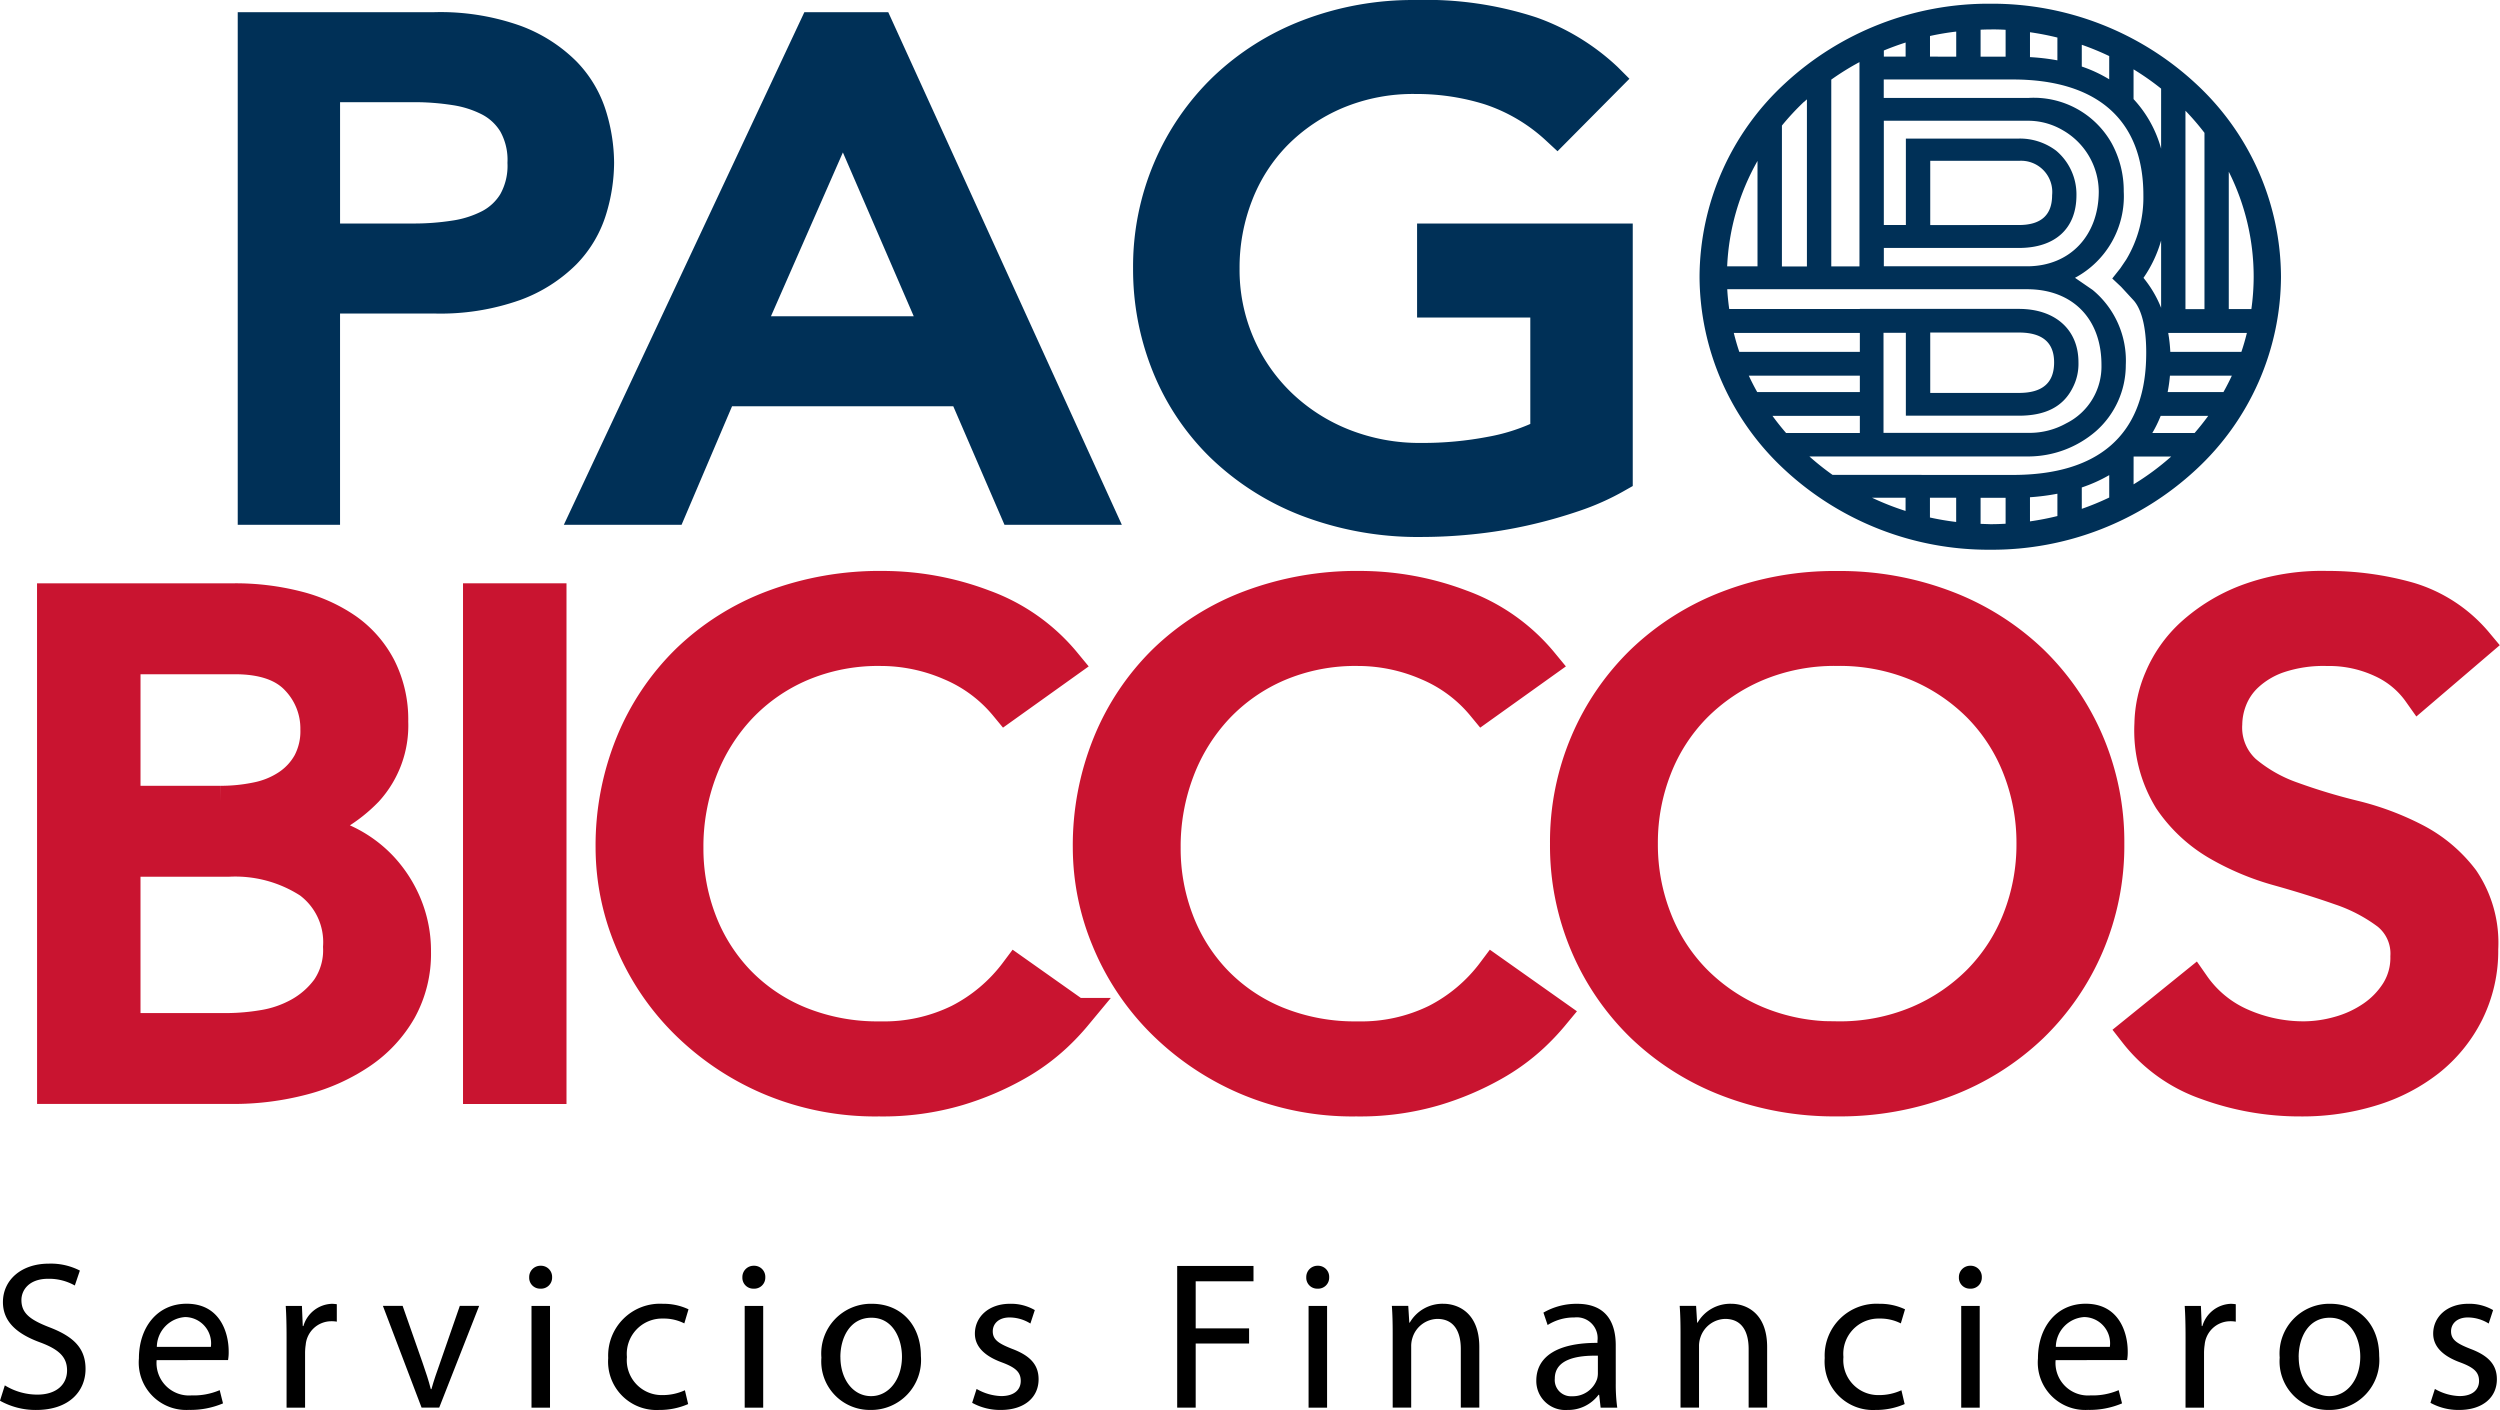 <svg xmlns="http://www.w3.org/2000/svg" width="226.78" height="127.901" viewBox="0 0 226.78 127.901">
  <g id="Group_1323" data-name="Group 1323" transform="translate(2510.768 829.193)">
    <g id="Group_1322" data-name="Group 1322" transform="translate(-1199.051 -1959.504)">
      <g id="Group_1" data-name="Group 1" transform="translate(-1311.717 1244.939)">
        <path id="Path_1" data-name="Path 1" d="M-1311.279,1404.336a5.627,5.627,0,0,0,2.956.839c1.7,0,2.689-.9,2.689-2.193,0-1.182-.687-1.888-2.422-2.536-2.1-.763-3.395-1.869-3.395-3.662,0-2,1.659-3.489,4.157-3.489a5.753,5.753,0,0,1,2.822.629l-.458,1.354a4.752,4.752,0,0,0-2.422-.61c-1.754,0-2.422,1.049-2.422,1.926,0,1.2.782,1.793,2.555,2.479,2.174.839,3.261,1.888,3.261,3.776,0,1.983-1.449,3.719-4.481,3.719a6.634,6.634,0,0,1-3.28-.839Z" transform="translate(1311.717 -1393.295)"/>
        <path id="Path_2" data-name="Path 2" d="M-1281.144,1406.775a2.948,2.948,0,0,0,3.165,3.2,6,6,0,0,0,2.555-.477l.3,1.2a7.512,7.512,0,0,1-3.089.591,4.3,4.3,0,0,1-4.539-4.672c0-2.784,1.64-4.958,4.329-4.958,3.032,0,3.814,2.631,3.814,4.328a4.047,4.047,0,0,1-.057.782Zm4.919-1.2a2.382,2.382,0,0,0-2.326-2.707,2.749,2.749,0,0,0-2.575,2.707Z" transform="translate(1295.353 -1398.023)"/>
        <path id="Path_3" data-name="Path 3" d="M-1252.078,1404.736c0-1.087-.019-2.022-.076-2.88h1.469l.076,1.831h.057a2.791,2.791,0,0,1,2.574-2.021,3.375,3.375,0,0,1,.458.038v1.583a2.6,2.6,0,0,0-.572-.038,2.336,2.336,0,0,0-2.25,2.136,5.034,5.034,0,0,0-.057.782v4.92h-1.678Z" transform="translate(1278.073 -1398.023)"/>
        <path id="Path_4" data-name="Path 4" d="M-1230.112,1402.1l1.812,5.168c.3.858.552,1.621.744,2.384h.057c.21-.763.477-1.525.782-2.384l1.793-5.168h1.754l-3.623,9.229h-1.6l-3.509-9.229Z" transform="translate(1266.635 -1398.27)"/>
        <path id="Path_5" data-name="Path 5" d="M-1199.322,1394.782a1,1,0,0,1-1.068,1.029.987.987,0,0,1-1.011-1.029,1.022,1.022,0,0,1,1.048-1.049A1.007,1.007,0,0,1-1199.322,1394.782Zm-1.869,11.823v-9.229h1.678v9.229Z" transform="translate(1249.405 -1393.542)"/>
        <path id="Path_6" data-name="Path 6" d="M-1177.674,1410.761a6.479,6.479,0,0,1-2.651.534,4.385,4.385,0,0,1-4.6-4.71,4.7,4.7,0,0,1,4.958-4.92,5.278,5.278,0,0,1,2.326.5l-.381,1.278a4.116,4.116,0,0,0-1.945-.439,3.2,3.2,0,0,0-3.261,3.49,3.165,3.165,0,0,0,3.2,3.452,4.8,4.8,0,0,0,2.06-.439Z" transform="translate(1240.097 -1398.023)"/>
        <path id="Path_7" data-name="Path 7" d="M-1154.88,1394.782a1,1,0,0,1-1.068,1.029.987.987,0,0,1-1.011-1.029,1.022,1.022,0,0,1,1.049-1.049A1.007,1.007,0,0,1-1154.88,1394.782Zm-1.869,11.823v-9.229h1.678v9.229Z" transform="translate(1224.302 -1393.542)"/>
        <path id="Path_8" data-name="Path 8" d="M-1131.459,1406.394a4.521,4.521,0,0,1-4.6,4.9,4.4,4.4,0,0,1-4.424-4.748,4.511,4.511,0,0,1,4.577-4.882C-1133.251,1401.665-1131.459,1403.591-1131.459,1406.394Zm-7.3.1c0,2.021,1.144,3.547,2.784,3.547,1.6,0,2.8-1.507,2.8-3.585,0-1.564-.782-3.527-2.765-3.527C-1137.9,1402.924-1138.762,1404.755-1138.762,1406.49Z" transform="translate(1214.994 -1398.023)"/>
        <path id="Path_9" data-name="Path 9" d="M-1108.654,1409.388a4.744,4.744,0,0,0,2.232.648c1.2,0,1.773-.591,1.773-1.373,0-.8-.477-1.221-1.7-1.678-1.678-.61-2.46-1.506-2.46-2.613,0-1.488,1.22-2.708,3.185-2.708a4.286,4.286,0,0,1,2.25.572l-.4,1.22a3.582,3.582,0,0,0-1.888-.552c-.991,0-1.525.572-1.525,1.258,0,.763.534,1.106,1.735,1.583,1.583.591,2.422,1.392,2.422,2.765,0,1.64-1.278,2.785-3.433,2.785a5.264,5.264,0,0,1-2.594-.648Z" transform="translate(1197.243 -1398.023)"/>
        <path id="Path_10" data-name="Path 10" d="M-1066.32,1393.776h6.922v1.392h-5.244v4.271h4.844v1.373h-4.844v5.816h-1.678Z" transform="translate(1173.105 -1393.567)"/>
        <path id="Path_11" data-name="Path 11" d="M-1037.331,1394.782a1,1,0,0,1-1.068,1.029.987.987,0,0,1-1.011-1.029,1.023,1.023,0,0,1,1.049-1.049A1.007,1.007,0,0,1-1037.331,1394.782Zm-1.869,11.823v-9.229h1.678v9.229Z" transform="translate(1157.904 -1393.542)"/>
        <path id="Path_12" data-name="Path 12" d="M-1021.495,1404.354c0-.973-.019-1.735-.076-2.5h1.488l.095,1.525h.038a3.42,3.42,0,0,1,3.051-1.716c1.277,0,3.261.763,3.261,3.928v5.492h-1.678v-5.32c0-1.488-.553-2.727-2.136-2.727a2.421,2.421,0,0,0-2.25,1.717,2.41,2.41,0,0,0-.115.781v5.549h-1.678Z" transform="translate(1147.829 -1398.023)"/>
        <path id="Path_13" data-name="Path 13" d="M-984.252,1408.873a15.5,15.5,0,0,0,.134,2.212h-1.507l-.133-1.163h-.057a3.439,3.439,0,0,1-2.823,1.373,2.63,2.63,0,0,1-2.822-2.651c0-2.231,1.983-3.452,5.549-3.433v-.19a1.889,1.889,0,0,0-2.1-2.116,4.449,4.449,0,0,0-2.422.686l-.381-1.125a5.981,5.981,0,0,1,3.051-.8c2.822,0,3.509,1.926,3.509,3.757Zm-1.621-2.5c-1.831-.039-3.909.286-3.909,2.078a1.47,1.47,0,0,0,1.563,1.6,2.33,2.33,0,0,0,2.269-1.545,1.881,1.881,0,0,0,.076-.534Z" transform="translate(1130.821 -1398.023)"/>
        <path id="Path_14" data-name="Path 14" d="M-961.493,1404.354c0-.973-.019-1.735-.076-2.5h1.488l.095,1.525h.038a3.419,3.419,0,0,1,3.051-1.716c1.278,0,3.261.763,3.261,3.928v5.492h-1.678v-5.32c0-1.488-.553-2.727-2.136-2.727a2.421,2.421,0,0,0-2.25,1.717,2.407,2.407,0,0,0-.115.781v5.549h-1.678Z" transform="translate(1113.937 -1398.023)"/>
        <path id="Path_15" data-name="Path 15" d="M-924.08,1410.761a6.48,6.48,0,0,1-2.651.534,4.385,4.385,0,0,1-4.6-4.71,4.7,4.7,0,0,1,4.958-4.92,5.281,5.281,0,0,1,2.326.5l-.381,1.278a4.117,4.117,0,0,0-1.945-.439,3.2,3.2,0,0,0-3.261,3.49,3.165,3.165,0,0,0,3.2,3.452,4.8,4.8,0,0,0,2.06-.439Z" transform="translate(1096.855 -1398.023)"/>
        <path id="Path_16" data-name="Path 16" d="M-901.285,1394.782a1,1,0,0,1-1.068,1.029.987.987,0,0,1-1.011-1.029,1.023,1.023,0,0,1,1.049-1.049A1.007,1.007,0,0,1-901.285,1394.782Zm-1.869,11.823v-9.229h1.678v9.229Z" transform="translate(1081.06 -1393.542)"/>
        <path id="Path_17" data-name="Path 17" d="M-885.283,1406.775a2.948,2.948,0,0,0,3.165,3.2,6,6,0,0,0,2.555-.477l.306,1.2a7.518,7.518,0,0,1-3.089.591,4.3,4.3,0,0,1-4.539-4.672c0-2.784,1.64-4.958,4.329-4.958,3.032,0,3.814,2.631,3.814,4.328a4.067,4.067,0,0,1-.057.782Zm4.92-1.2a2.382,2.382,0,0,0-2.326-2.707,2.748,2.748,0,0,0-2.574,2.707Z" transform="translate(1071.752 -1398.023)"/>
        <path id="Path_18" data-name="Path 18" d="M-856.216,1404.736c0-1.087-.019-2.022-.077-2.88h1.469l.076,1.831h.057a2.791,2.791,0,0,1,2.574-2.021,3.376,3.376,0,0,1,.457.038v1.583a2.6,2.6,0,0,0-.572-.038,2.337,2.337,0,0,0-2.251,2.136,5.065,5.065,0,0,0-.057.782v4.92h-1.678Z" transform="translate(1054.472 -1398.023)"/>
        <path id="Path_19" data-name="Path 19" d="M-827.461,1406.394a4.521,4.521,0,0,1-4.6,4.9,4.4,4.4,0,0,1-4.424-4.748,4.511,4.511,0,0,1,4.576-4.882C-829.253,1401.665-827.461,1403.591-827.461,1406.394Zm-7.3.1c0,2.021,1.145,3.547,2.784,3.547,1.6,0,2.8-1.507,2.8-3.585,0-1.564-.782-3.527-2.766-3.527C-833.907,1402.924-834.765,1404.755-834.765,1406.49Z" transform="translate(1043.281 -1398.023)"/>
        <path id="Path_20" data-name="Path 20" d="M-804.656,1409.388a4.74,4.74,0,0,0,2.231.648c1.2,0,1.773-.591,1.773-1.373,0-.8-.477-1.221-1.7-1.678-1.678-.61-2.46-1.506-2.46-2.613,0-1.488,1.22-2.708,3.185-2.708a4.285,4.285,0,0,1,2.25.572l-.4,1.22a3.582,3.582,0,0,0-1.888-.552c-.992,0-1.526.572-1.526,1.258,0,.763.534,1.106,1.735,1.583,1.583.591,2.422,1.392,2.422,2.765,0,1.64-1.278,2.785-3.432,2.785a5.266,5.266,0,0,1-2.594-.648Z" transform="translate(1025.531 -1398.023)"/>
      </g>
      <g id="Group_3" data-name="Group 3" transform="translate(-1288.65 1130.647)">
        <path id="Path_21" data-name="Path 21" d="M-912.409,1137.9a27.184,27.184,0,0,0-18.649-7.252,27.187,27.187,0,0,0-18.648,7.252,23.977,23.977,0,0,0-7.724,17.514,23.972,23.972,0,0,0,7.724,17.511,27.183,27.183,0,0,0,18.648,7.253,27.18,27.18,0,0,0,18.649-7.253,23.965,23.965,0,0,0,7.723-17.511A23.971,23.971,0,0,0-912.409,1137.9Zm5.036,20.447h-2.049v-12.46a21.215,21.215,0,0,1,2.258,9.528A21.32,21.32,0,0,1-907.373,1158.346Zm-29.157,17.113h2.379v2.2q-1.21-.147-2.379-.405Zm-2.211,1.2a24.576,24.576,0,0,1-3.047-1.2h3.047Zm-6.624-3.273a23.794,23.794,0,0,1-2.1-1.67h9.478v0h10.445a9.407,9.407,0,0,0,6.078-2.3,8,8,0,0,0,2.7-6,8.312,8.312,0,0,0-3.008-6.805l-1.6-1.1a8.388,8.388,0,0,0,4.422-7.841,8.973,8.973,0,0,0-1.106-4.384,8.1,8.1,0,0,0-7.491-4.095h-13.173v-1.671h11.7c7.613,0,11.851,3.632,11.851,10.5a10.956,10.956,0,0,1-1.549,5.826l-.546.808-.728.919.8.75,1.168,1.268c.735.868,1.2,2.635,1.1,5.421-.236,6.741-4.3,10.38-12.1,10.38Zm-9.56-18.914a21.264,21.264,0,0,1,2.753-9.563v9.563Zm27.2,2.074c4.113,0,6.754,2.652,6.754,6.864a5.758,5.758,0,0,1-3.193,5.3,6.8,6.8,0,0,1-3.378.866h-13.2V1160.5h2.027v7.519h10.256c2.394,0,3.989-.806,4.848-2.479a4.692,4.692,0,0,0,.553-2.366c0-3-2.147-4.842-5.4-4.842h-14.432v.011h-11.848c-.083-.594-.147-1.193-.179-1.8Zm-8.8-21.1v-1.871q1.168-.257,2.379-.4v2.276Zm-2.211,0h-1.975v-.555q.966-.4,1.975-.723Zm-1.975,17.356h12.254c3.254,0,5.217-1.73,5.217-4.785a5.177,5.177,0,0,0-1.841-4.037,5.455,5.455,0,0,0-3.376-1.1h-10.256v7.841h-2v-9.457h13.173a6.22,6.22,0,0,1,3.07.864,6.468,6.468,0,0,1,3.254,5.538c0,3.977-2.579,6.8-6.507,6.8h-12.989Zm4.208-2.077V1144.9h8.047a2.83,2.83,0,0,1,3.008,3.115c0,1.787-.985,2.708-3.008,2.708Zm-6.42,3.75h-2.557v-16.944a24.156,24.156,0,0,1,2.557-1.587Zm6.42,6h8.047c2.147,0,3.19.922,3.19,2.709,0,1.846-1.043,2.769-3.19,2.769h-8.047Zm-6.385.035v1.719h-10.935c-.191-.563-.355-1.137-.5-1.719Zm0,3.875v1.489H-952.2q-.41-.729-.763-1.489Zm0,3.647v1.558h-6.689q-.654-.753-1.239-1.558Zm25.728-12.516a11.422,11.422,0,0,0,1.6-3.389v6.107A10.28,10.28,0,0,0-917.166,1155.509Zm1.6-11.716a10.793,10.793,0,0,0-2.5-4.5v-2.7a23.957,23.957,0,0,1,2.5,1.75Zm-4.708-6.295a12.474,12.474,0,0,0-2.488-1.159v-1.975a24.488,24.488,0,0,1,2.488,1.026Zm-4.7-1.72a19.374,19.374,0,0,0-2.487-.293v-2.258a25.054,25.054,0,0,1,2.487.483Zm-2.487,39.631a20.31,20.31,0,0,0,2.487-.32v2.026a25.054,25.054,0,0,1-2.487.483Zm4.7-.888a13.544,13.544,0,0,0,2.488-1.119v2.033a24.6,24.6,0,0,1-2.488,1.026Zm4.7-2.793.012-.012h3.4a23.832,23.832,0,0,1-3.415,2.524Zm1.694-2.144a10.952,10.952,0,0,0,.762-1.558h4.314q-.584.8-1.239,1.558Zm1.394-3.716a14.09,14.09,0,0,0,.208-1.489h5.616q-.353.76-.763,1.489Zm.241-3.645a13.824,13.824,0,0,0-.19-1.719h7.136c-.144.582-.307,1.156-.5,1.719Zm3.1-19.866v15.991h-1.725v-18A22.945,22.945,0,0,1-911.631,1142.356Zm-18.039-9.342v2.429h-2.27v-2.448c.293-.01.587-.021.883-.021C-930.592,1132.973-930.13,1132.989-929.671,1133.013Zm-18.284,6.533c.085-.079.174-.155.26-.233v15.158h-2.268V1141.7A23.036,23.036,0,0,1-947.955,1139.547Zm16.014,38.284v-2.371h2.27v2.351c-.46.025-.921.041-1.387.041C-931.354,1177.851-931.648,1177.841-931.941,1177.83Z" transform="translate(1088.532 -1130.647)" fill="#003057"/>
        <g id="Group_2" data-name="Group 2" transform="translate(0 1.164)">
          <path id="Path_22" data-name="Path 22" d="M-1227.57,1148.027a14.662,14.662,0,0,0-.654-4.208,9.692,9.692,0,0,0-2.323-3.932,12.542,12.542,0,0,0-4.547-2.888,20.174,20.174,0,0,0-7.327-1.136h-16.29v43.5h6.281v-19.167h10.009a20.141,20.141,0,0,0,7.327-1.137,12.513,12.513,0,0,0,4.547-2.888,9.683,9.683,0,0,0,2.323-3.931A14.66,14.66,0,0,0-1227.57,1148.027Zm-7.523,3.594a5.741,5.741,0,0,1-2.257,2.12,10.2,10.2,0,0,1-3.205,1.014,23.853,23.853,0,0,1-3.631.277h-8.242v-14.007h8.242a23.915,23.915,0,0,1,3.631.276,10.208,10.208,0,0,1,3.205,1.014,5.743,5.743,0,0,1,2.257,2.119,6.787,6.787,0,0,1,.851,3.594A6.783,6.783,0,0,1-1235.093,1151.621Z" transform="translate(1258.709 -1134.757)" fill="#003057" stroke="#003057" stroke-miterlimit="10" stroke-width="3"/>
          <path id="Path_23" data-name="Path 23" d="M-1168.343,1135.863l-20.411,43.5h7.327l4.58-10.751h22.046l4.645,10.751h7.327l-19.822-43.5Zm-6.28,27.584,8.766-19.966h.131l8.635,19.966Z" transform="translate(1219.194 -1134.757)" fill="#003057" stroke="#003057" stroke-miterlimit="10" stroke-width="3"/>
          <path id="Path_24" data-name="Path 24" d="M-1046.325,1153.6v5.529h10.271v12.1a18.46,18.46,0,0,1-5.07,1.69,32.755,32.755,0,0,1-6.313.583,18.861,18.861,0,0,1-7.131-1.321,17.557,17.557,0,0,1-5.691-3.656,16.881,16.881,0,0,1-3.794-5.5,17.017,17.017,0,0,1-1.374-6.85,18.244,18.244,0,0,1,1.243-6.728,16.242,16.242,0,0,1,3.533-5.5,17.073,17.073,0,0,1,5.5-3.717,18,18,0,0,1,7.2-1.382,22.209,22.209,0,0,1,6.738,1.014,16.656,16.656,0,0,1,6.084,3.594l4.449-4.485a19.429,19.429,0,0,0-6.8-4.147,30.571,30.571,0,0,0-10.467-1.5,26.394,26.394,0,0,0-9.747,1.75,22.836,22.836,0,0,0-7.621,4.823,22.2,22.2,0,0,0-4.972,7.249,22.585,22.585,0,0,0-1.8,9.031,23.248,23.248,0,0,0,1.668,8.754,21.291,21.291,0,0,0,4.842,7.28,23.129,23.129,0,0,0,7.785,4.977,28.1,28.1,0,0,0,10.5,1.843,44.065,44.065,0,0,0,4.481-.246,40.5,40.5,0,0,0,4.71-.768,43.083,43.083,0,0,0,4.481-1.26,21.757,21.757,0,0,0,3.859-1.72V1153.6Z" transform="translate(1153.304 -1133.322)" fill="#003057" stroke="#003057" stroke-miterlimit="10" stroke-width="3"/>
        </g>
      </g>
      <g id="Group_10" data-name="Group 10" transform="translate(-1306.858 1183.599)">
        <g id="Group_4" data-name="Group 4" transform="translate(0 1.125)">
          <path id="Path_25" data-name="Path 25" d="M-1300.551,1254.918h16.366a22.449,22.449,0,0,1,5.688.687,13.8,13.8,0,0,1,4.525,2.03,9.641,9.641,0,0,1,2.994,3.437,10.412,10.412,0,0,1,1.1,4.9,8.707,8.707,0,0,1-2.262,6.216,13.306,13.306,0,0,1-5.854,3.53v.125a10.462,10.462,0,0,1,3.992,1.03,10.843,10.843,0,0,1,3.227,2.374,11.293,11.293,0,0,1,2.162,3.405,10.875,10.875,0,0,1,.8,4.186,10.5,10.5,0,0,1-1.3,5.279,11.622,11.622,0,0,1-3.56,3.842,16.958,16.958,0,0,1-5.255,2.374,24.524,24.524,0,0,1-6.453.813h-16.166Zm6.387,18.368h8.715a16.059,16.059,0,0,0,3.393-.344,7.857,7.857,0,0,0,2.794-1.156,5.975,5.975,0,0,0,1.9-2.062,6.2,6.2,0,0,0,.7-3.061,6.49,6.49,0,0,0-1.8-4.56q-1.8-1.936-5.655-1.937h-10.046Zm0,20.617h9.38a20.606,20.606,0,0,0,3.226-.281,10.059,10.059,0,0,0,3.294-1.125,8.015,8.015,0,0,0,2.594-2.28,6.25,6.25,0,0,0,1.064-3.811,6.8,6.8,0,0,0-2.727-5.9,12.383,12.383,0,0,0-7.385-1.969h-9.447Z" transform="translate(1300.551 -1254.918)" fill="#c91430" stroke="#c91430" stroke-miterlimit="10" stroke-width="3"/>
        </g>
        <g id="Group_5" data-name="Group 5" transform="translate(38.642 1.125)">
          <path id="Path_26" data-name="Path 26" d="M-1211.75,1254.918h6.387v44.233h-6.387Z" transform="translate(1211.75 -1254.918)" fill="#c91430" stroke="#c91430" stroke-miterlimit="10" stroke-width="3"/>
        </g>
        <g id="Group_6" data-name="Group 6" transform="translate(50.665 0)">
          <path id="Path_27" data-name="Path 27" d="M-1148.394,1263.017a13.092,13.092,0,0,0-5.056-3.749,15.9,15.9,0,0,0-6.321-1.312,17.9,17.9,0,0,0-7.219,1.406,16.582,16.582,0,0,0-5.52,3.842,17.322,17.322,0,0,0-3.561,5.717,19.376,19.376,0,0,0-1.264,7.029,18.358,18.358,0,0,0,1.2,6.623,16.4,16.4,0,0,0,3.46,5.5,16.2,16.2,0,0,0,5.523,3.748,18.829,18.829,0,0,0,7.384,1.375,15.453,15.453,0,0,0,7.118-1.562,15,15,0,0,0,5.189-4.373l5.389,3.81a20.729,20.729,0,0,1-1.863,1.969,18.6,18.6,0,0,1-3.526,2.561,25.785,25.785,0,0,1-5.288,2.249,23.987,23.987,0,0,1-7.152.968,24.527,24.527,0,0,1-10.079-2,24.329,24.329,0,0,1-7.65-5.248,22.676,22.676,0,0,1-4.824-7.341,21.8,21.8,0,0,1-1.663-8.278,24.53,24.53,0,0,1,1.8-9.465,22.253,22.253,0,0,1,5.023-7.5,22.592,22.592,0,0,1,7.75-4.9,27.471,27.471,0,0,1,9.979-1.75,25.825,25.825,0,0,1,9.147,1.687,17.023,17.023,0,0,1,7.352,5.186Z" transform="translate(1184.12 -1252.333)" fill="#c91430" stroke="#c91430" stroke-miterlimit="10" stroke-width="3"/>
        </g>
        <g id="Group_7" data-name="Group 7" transform="translate(93.955 0)">
          <path id="Path_28" data-name="Path 28" d="M-1048.913,1263.017a13.071,13.071,0,0,0-5.056-3.749,15.886,15.886,0,0,0-6.32-1.312,17.889,17.889,0,0,0-7.218,1.406,16.582,16.582,0,0,0-5.522,3.842,17.3,17.3,0,0,0-3.559,5.717,19.376,19.376,0,0,0-1.264,7.029,18.32,18.32,0,0,0,1.2,6.623,16.349,16.349,0,0,0,3.46,5.5,16.186,16.186,0,0,0,5.521,3.748,18.829,18.829,0,0,0,7.384,1.375,15.462,15.462,0,0,0,7.119-1.562,15.009,15.009,0,0,0,5.188-4.373l5.388,3.81a20.591,20.591,0,0,1-1.862,1.969,18.572,18.572,0,0,1-3.526,2.561,25.775,25.775,0,0,1-5.289,2.249,23.982,23.982,0,0,1-7.151.968,24.526,24.526,0,0,1-10.079-2,24.35,24.35,0,0,1-7.651-5.248,22.7,22.7,0,0,1-4.823-7.341,21.811,21.811,0,0,1-1.663-8.278,24.514,24.514,0,0,1,1.8-9.465,22.25,22.25,0,0,1,5.022-7.5,22.584,22.584,0,0,1,7.751-4.9,27.463,27.463,0,0,1,9.979-1.75,25.827,25.827,0,0,1,9.147,1.687,17.022,17.022,0,0,1,7.351,5.186Z" transform="translate(1084.638 -1252.333)" fill="#c91430" stroke="#c91430" stroke-miterlimit="10" stroke-width="3"/>
        </g>
        <g id="Group_8" data-name="Group 8" transform="translate(137.245 0)">
          <path id="Path_29" data-name="Path 29" d="M-960.609,1298.815a26.838,26.838,0,0,1-9.912-1.78,23.21,23.21,0,0,1-7.75-4.9,22.542,22.542,0,0,1-5.056-7.372,22.949,22.949,0,0,1-1.83-9.183,22.958,22.958,0,0,1,1.83-9.184,22.566,22.566,0,0,1,5.056-7.372,23.226,23.226,0,0,1,7.75-4.9,26.835,26.835,0,0,1,9.912-1.781,26.84,26.84,0,0,1,9.914,1.781,23.227,23.227,0,0,1,7.75,4.9,22.58,22.58,0,0,1,5.057,7.372,22.974,22.974,0,0,1,1.829,9.184,22.965,22.965,0,0,1-1.829,9.183,22.556,22.556,0,0,1-5.057,7.372,23.21,23.21,0,0,1-7.75,4.9A26.842,26.842,0,0,1-960.609,1298.815Zm0-5.623a18.306,18.306,0,0,0,7.319-1.406,17.343,17.343,0,0,0,5.588-3.78,16.509,16.509,0,0,0,3.593-5.592,18.548,18.548,0,0,0,1.265-6.841,18.56,18.56,0,0,0-1.265-6.842,16.536,16.536,0,0,0-3.593-5.592,17.372,17.372,0,0,0-5.588-3.78,18.308,18.308,0,0,0-7.319-1.406,18.3,18.3,0,0,0-7.317,1.406,17.361,17.361,0,0,0-5.589,3.78,16.521,16.521,0,0,0-3.593,5.592,18.542,18.542,0,0,0-1.264,6.842,18.53,18.53,0,0,0,1.264,6.841,16.494,16.494,0,0,0,3.593,5.592,17.333,17.333,0,0,0,5.589,3.78A18.293,18.293,0,0,0-960.609,1293.193Z" transform="translate(985.157 -1252.333)" fill="#c91430" stroke="#c91430" stroke-miterlimit="10" stroke-width="3"/>
        </g>
        <g id="Group_9" data-name="Group 9" transform="translate(188.861 0)">
          <path id="Path_30" data-name="Path 30" d="M-861.285,1288.444a10.324,10.324,0,0,0,4.423,3.592,13.946,13.946,0,0,0,5.556,1.156,11.977,11.977,0,0,0,3.26-.469,10.175,10.175,0,0,0,3.027-1.406,7.865,7.865,0,0,0,2.229-2.312,5.858,5.858,0,0,0,.865-3.186,4.646,4.646,0,0,0-1.73-3.9,15.267,15.267,0,0,0-4.291-2.249q-2.562-.9-5.589-1.749a23.487,23.487,0,0,1-5.587-2.343,13.263,13.263,0,0,1-4.291-4.03,11.944,11.944,0,0,1-1.73-6.842,10.873,10.873,0,0,1,.9-4.123,11.452,11.452,0,0,1,2.827-4,15.724,15.724,0,0,1,4.957-3.03,19.5,19.5,0,0,1,7.284-1.218,26.988,26.988,0,0,1,7.385,1,12.734,12.734,0,0,1,6.187,4.061l-5.19,4.436a8.464,8.464,0,0,0-3.393-2.811,11.311,11.311,0,0,0-4.989-1.062,12.809,12.809,0,0,0-4.424.656,8.019,8.019,0,0,0-2.828,1.687,5.911,5.911,0,0,0-1.5,2.218,6.412,6.412,0,0,0-.432,2.186,5.389,5.389,0,0,0,1.73,4.311,13.593,13.593,0,0,0,4.291,2.437,53.955,53.955,0,0,0,5.587,1.687,24.869,24.869,0,0,1,5.589,2.093,12.774,12.774,0,0,1,4.292,3.624,10.177,10.177,0,0,1,1.73,6.279,12.538,12.538,0,0,1-1.3,5.748,12.867,12.867,0,0,1-3.492,4.311,15.816,15.816,0,0,1-5.19,2.686,21.269,21.269,0,0,1-6.386.937,24.55,24.55,0,0,1-8.582-1.5,14.029,14.029,0,0,1-6.453-4.623Z" transform="translate(866.54 -1252.333)" fill="#c91430" stroke="#c91430" stroke-miterlimit="10" stroke-width="3"/>
        </g>
      </g>
    </g>
  </g>
</svg>
